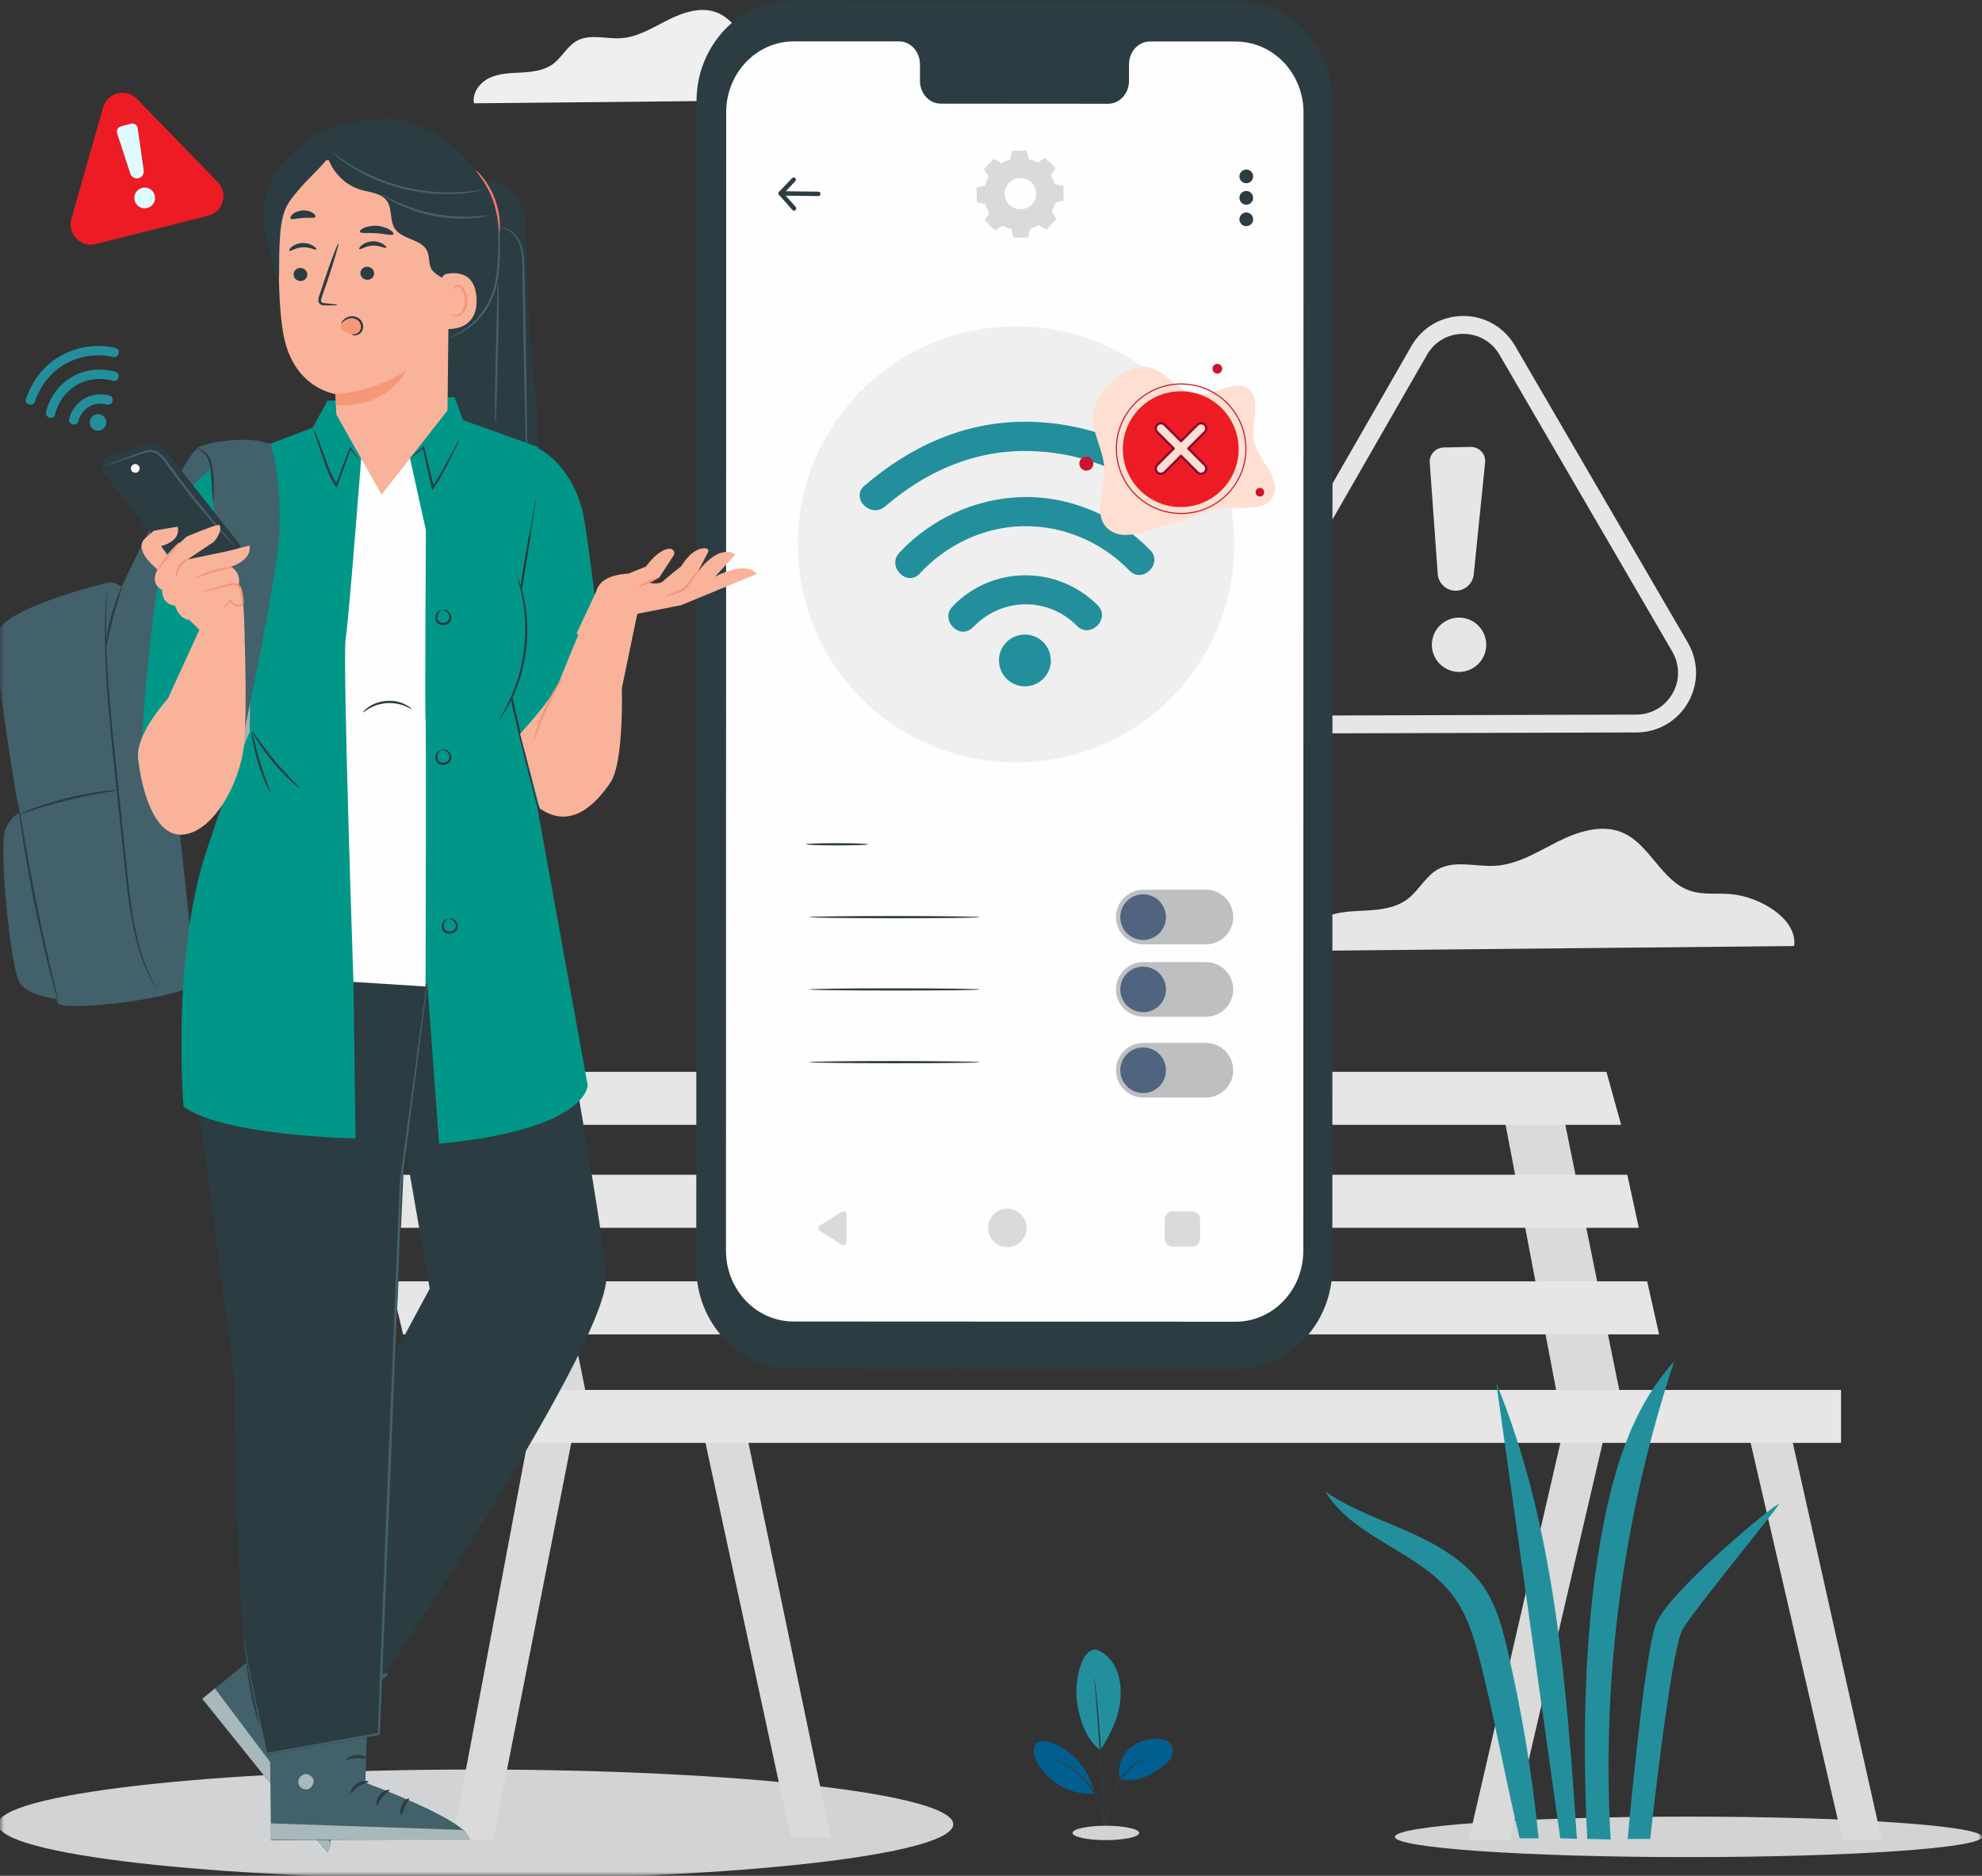 <svg width="242" height="229" viewBox="0 0 242 229" fill="none" xmlns="http://www.w3.org/2000/svg">
<rect x="0" y="0" width="242" height="229" fill="#333333" stroke="none"/>
<g clip-path="url(#clip0_387_64)">
<mask id="mask0_387_64" style="mask-type:luminance" maskUnits="userSpaceOnUse" x="0" y="0" width="242" height="229">
<path d="M242 0H0V229H242V0Z" fill="white"/>
</mask>
<g mask="url(#mask0_387_64)">
<path d="M206.159 226.722C225.954 226.722 242.002 225.616 242.002 224.251C242.002 222.887 225.954 221.781 206.159 221.781C186.364 221.781 170.316 222.887 170.316 224.251C170.316 225.616 186.364 226.722 206.159 226.722Z" fill="#D2D3D5"/>
<path d="M58.076 229.398C90.284 229.398 116.394 226.406 116.394 222.714C116.394 219.023 90.284 216.031 58.076 216.031C25.868 216.031 -0.242 219.023 -0.242 222.714C-0.242 226.406 25.868 229.398 58.076 229.398Z" fill="#D2D3D5"/>
<path d="M219.062 115.495C219.516 112.174 214.817 109.429 211.3 109.155C209.611 109.018 207.866 109.278 206.272 108.716C202.824 107.508 201.437 103.048 198.071 101.635C195.557 100.578 192.644 101.525 190.199 102.746C187.753 103.981 185.336 105.518 182.615 105.697C180.239 105.848 177.656 104.969 175.582 106.122C174.029 106.987 173.219 108.771 171.79 109.814C170.389 110.843 168.575 111.062 166.844 111.158C165.113 111.255 163.313 111.268 161.747 111.996C160.167 112.723 158.862 114.383 159.192 116.085L219.062 115.495Z" fill="#E5E6E5"/>
<path d="M103.687 12.173C104.044 9.634 100.444 7.534 97.738 7.315C96.447 7.205 95.114 7.411 93.891 6.985C91.254 6.066 90.196 2.649 87.613 1.565C85.69 0.755 83.464 1.482 81.596 2.415C79.728 3.349 77.887 4.542 75.785 4.666C73.971 4.776 71.993 4.103 70.413 4.995C69.232 5.654 68.613 7.013 67.514 7.822C66.443 8.605 65.055 8.769 63.723 8.852C62.404 8.92 61.03 8.934 59.821 9.483C58.612 10.032 57.623 11.308 57.87 12.612L103.673 12.159L103.687 12.173Z" fill="#EFEFEF"/>
<path d="M191.264 172.928L179.34 224.623L184.382 224.61L196.32 173.408L191.264 172.928Z" fill="#D9DAD9"/>
<path d="M213 172.928L224.966 224.623H229.76L218.179 172.928H213Z" fill="#D9DAD9"/>
<path d="M183.215 134.09L190.001 169.688H197.708L190.469 134.09H183.215Z" fill="#D9DAD9"/>
<path d="M65 172.928L55.273 224.623H60.219L70.385 172.928H65Z" fill="#D9DAD9"/>
<path d="M85.438 172.928L96.552 224.335H101.442L90.713 172.928H85.438Z" fill="#D9DAD9"/>
<path d="M56.949 134.09L63.736 169.688H71.457L64.203 134.09H56.949Z" fill="#D9DAD9"/>
<path d="M41.672 130.852L43.073 137.329H197.942L196.143 130.852H41.672Z" fill="#E5E6E5"/>
<path d="M44.637 143.422L46.272 149.899H200.097L198.695 143.422H44.637Z" fill="#E5E6E5"/>
<path d="M47.691 156.432L49.216 162.909H202.574L201.118 156.432H47.691Z" fill="#E5E6E5"/>
<path d="M59.422 176.151H224.787V169.688H59.422V176.151Z" fill="#E5E6E5"/>
<path d="M178.654 40.758C176.8 40.758 175.151 41.719 174.23 43.324L153.335 79.719C152.414 81.324 152.414 83.232 153.349 84.824C154.269 86.416 155.931 87.362 157.772 87.362H157.786L199.783 87.239C201.638 87.239 203.286 86.278 204.207 84.673C205.127 83.067 205.114 81.159 204.193 79.568L183.078 43.297C182.157 41.705 180.495 40.758 178.654 40.758ZM157.772 89.544C155.148 89.544 152.799 88.2 151.467 85.921C150.148 83.643 150.134 80.926 151.439 78.634L172.335 42.24C173.64 39.962 176.003 38.59 178.64 38.576H178.668C181.292 38.576 183.641 39.935 184.974 42.199L206.089 78.47C207.408 80.748 207.422 83.465 206.117 85.757C204.811 88.035 202.448 89.407 199.811 89.421L157.814 89.544H157.786H157.772Z" fill="#E5E6E5"/>
<path d="M174.571 56.498L175.546 70.07C175.629 71.182 176.521 72.06 177.634 72.115C178.802 72.17 179.819 71.305 179.942 70.139L181.33 56.47C181.44 55.441 180.615 54.549 179.571 54.563L176.26 54.631C175.271 54.659 174.502 55.496 174.571 56.484V56.498Z" fill="#E5E6E5"/>
<path d="M181.309 79.731C180.745 81.474 178.877 82.435 177.132 81.872C175.388 81.309 174.426 79.443 174.989 77.7C175.552 75.957 177.421 74.997 179.166 75.559C180.91 76.122 181.872 77.988 181.309 79.731Z" fill="#E5E6E5"/>
<path d="M150.89 167.136L96.789 167.108C90.277 167.108 85.016 161.564 85.016 154.73L85.043 12.365C85.043 5.53 90.319 0 96.83 0L150.931 0.027C157.443 0.027 162.704 5.572 162.704 12.406L162.677 154.771C162.677 161.605 157.401 167.136 150.89 167.136Z" fill="#2C3C43"/>
<path d="M150.874 5.064H140.392C138.991 5.064 137.85 6.313 137.85 7.864V9.868C137.85 11.405 136.71 12.667 135.309 12.667L114.867 12.653C113.465 12.653 112.325 11.405 112.325 9.854V7.85C112.325 6.313 111.185 5.051 109.783 5.051H106.102H96.925C92.364 5.051 88.668 8.921 88.668 13.71L88.641 152.672C88.641 157.462 92.336 161.332 96.883 161.332L150.874 161.359C155.435 161.359 159.131 157.489 159.131 152.7L159.158 13.738C159.158 8.948 155.463 5.078 150.915 5.078L150.874 5.064Z" fill="#FEFEFE"/>
<path d="M103.353 148.238V151.641C103.353 151.929 103.023 152.121 102.776 151.957L100.097 150.255C99.864 150.104 99.864 149.775 100.097 149.624L102.776 147.922C103.023 147.757 103.353 147.949 103.353 148.238Z" fill="#D9DAD9"/>
<path d="M125.347 149.911C125.347 151.215 124.289 152.258 122.998 152.258C121.706 152.258 120.648 151.201 120.648 149.911C120.648 148.607 121.706 147.564 122.998 147.564C124.289 147.564 125.347 148.621 125.347 149.911Z" fill="#D9DAD9"/>
<path d="M145.532 152.206H143.21C142.66 152.206 142.207 151.753 142.207 151.204V148.871C142.207 148.322 142.66 147.869 143.21 147.869H145.532C146.081 147.869 146.535 148.322 146.535 148.871V151.204C146.535 151.753 146.081 152.206 145.532 152.206Z" fill="#D9DAD9"/>
<path d="M150.714 66.461C150.714 81.159 138.775 93.084 124.062 93.084C109.335 93.084 97.41 81.159 97.41 66.461C97.41 51.763 109.349 39.838 124.062 39.838C138.775 39.838 150.714 51.763 150.714 66.461Z" fill="#EFEFEF"/>
<path d="M128.316 80.637C128.302 82.38 126.887 83.793 125.128 83.793C123.384 83.78 121.969 82.366 121.969 80.609C121.982 78.867 123.398 77.453 125.156 77.467C126.901 77.481 128.316 78.894 128.302 80.651L128.316 80.637Z" fill="#238F9D"/>
<path d="M118.807 76.576C122.283 72.926 127.943 72.816 131.501 76.412C133.122 78.045 135.65 75.534 134.029 73.9C129.138 68.974 121.101 69.001 116.293 74.052C114.713 75.712 117.213 78.237 118.793 76.576H118.807Z" fill="#238F9D"/>
<path d="M108.053 61.849C112.875 57.691 118.618 55.07 125.061 55.056C131.449 55.043 137.741 57.307 142.412 61.685C144.088 63.249 146.616 60.752 144.94 59.173C139.582 54.151 132.411 51.475 125.075 51.488C117.67 51.502 111.076 54.535 105.539 59.311C103.808 60.806 106.322 63.331 108.053 61.836V61.849Z" fill="#238F9D"/>
<path d="M112.298 70.017C115.527 66.531 120.046 64.349 124.841 64.24C129.759 64.13 134.499 66.147 137.906 69.66C139.513 71.307 142.041 68.796 140.434 67.149C136.395 63.004 130.666 60.548 124.855 60.685C119.167 60.809 113.658 63.334 109.798 67.492C108.245 69.166 110.746 71.705 112.312 70.017H112.298Z" fill="#238F9D"/>
<path d="M143.569 57.979L142.195 56.607L148.364 50.445L149.738 51.818L143.569 57.979Z" fill="#FEFEFE"/>
<path d="M149.738 56.607L148.364 57.979L142.195 51.818L143.569 50.445L149.738 56.607Z" fill="#FEFEFE"/>
<path d="M123.222 22.314C122.48 23.068 122.508 24.29 123.264 25.017C124.019 25.758 125.242 25.731 125.97 24.976C126.712 24.221 126.684 23 125.929 22.272C125.173 21.545 123.95 21.559 123.222 22.314ZM122.274 19.939C122.618 19.734 122.975 19.583 123.346 19.473L123.566 18.416L125.352 18.389L125.613 19.432C125.984 19.528 126.355 19.665 126.698 19.857L127.605 19.267L128.882 20.502L128.319 21.422C128.525 21.765 128.676 22.121 128.786 22.492L129.844 22.712L129.872 24.495L128.827 24.756C128.731 25.127 128.594 25.497 128.402 25.84L128.992 26.746L127.756 28.036L126.835 27.474C126.492 27.679 126.135 27.83 125.764 27.94L125.544 28.997L123.758 29.024L123.497 27.981C123.126 27.885 122.755 27.748 122.412 27.556L121.505 28.146L120.227 26.911L120.791 25.991C120.585 25.648 120.433 25.291 120.324 24.921L119.266 24.701L119.238 22.917L120.282 22.657C120.379 22.286 120.516 21.916 120.708 21.573L120.118 20.667L121.354 19.377L122.274 19.939Z" fill="#D9DAD9"/>
<path d="M99.606 23.934C99.043 23.934 98.328 23.92 97.614 23.906C96.762 23.893 95.91 23.879 95.32 23.879C95.168 23.879 95.059 23.755 95.059 23.618C95.059 23.467 95.182 23.344 95.32 23.344C95.91 23.344 96.776 23.358 97.628 23.371C98.479 23.385 99.331 23.399 99.922 23.399C100.073 23.399 100.183 23.522 100.183 23.659C100.183 23.81 100.073 23.934 99.922 23.934C99.826 23.934 99.716 23.934 99.606 23.934Z" fill="#2C3C43"/>
<path d="M96.952 25.718C96.883 25.718 96.801 25.691 96.746 25.622L95.111 23.783C95.015 23.673 95.015 23.522 95.111 23.426L96.705 21.752C96.815 21.642 96.98 21.642 97.09 21.738C97.199 21.834 97.199 22.013 97.103 22.123L95.688 23.619L97.158 25.265C97.254 25.375 97.241 25.54 97.131 25.649C97.076 25.691 97.021 25.718 96.952 25.718Z" fill="#2C3C43"/>
<path d="M153.008 21.532C153.008 21.985 152.637 22.37 152.17 22.37C151.717 22.37 151.332 21.999 151.332 21.532C151.332 21.08 151.703 20.695 152.17 20.695C152.623 20.695 153.008 21.066 153.008 21.532Z" fill="#2C3C43"/>
<path d="M153.008 24.154C153.008 24.606 152.637 24.991 152.17 24.991C151.717 24.991 151.332 24.62 151.332 24.154C151.332 23.701 151.703 23.316 152.17 23.316C152.623 23.316 153.008 23.687 153.008 24.154Z" fill="#2C3C43"/>
<path d="M153.008 26.775C153.008 27.227 152.637 27.612 152.17 27.612C151.717 27.612 151.332 27.241 151.332 26.775C151.332 26.322 151.703 25.938 152.17 25.938C152.623 25.938 153.008 26.308 153.008 26.775Z" fill="#2C3C43"/>
<path d="M106.005 103.075C106.005 103.157 104.302 103.212 102.2 103.212C100.098 103.212 98.394 103.143 98.394 103.075C98.394 102.992 100.098 102.938 102.2 102.938C104.302 102.938 106.005 103.006 106.005 103.075Z" fill="#2C3C43"/>
<path d="M119.647 111.967C119.647 112.05 114.976 112.105 109.22 112.105C103.45 112.105 98.793 112.036 98.793 111.967C98.793 111.885 103.464 111.83 109.22 111.83C114.976 111.83 119.647 111.899 119.647 111.967Z" fill="#2C3C43"/>
<path d="M119.647 120.793C119.647 120.876 114.976 120.931 109.22 120.931C103.45 120.931 98.793 120.862 98.793 120.793C98.793 120.711 103.464 120.656 109.22 120.656C114.976 120.656 119.647 120.725 119.647 120.793Z" fill="#2C3C43"/>
<path d="M147.235 115.291H139.596C137.755 115.291 136.258 113.795 136.258 111.956C136.258 110.117 137.755 108.621 139.596 108.621H147.235C149.075 108.621 150.573 110.117 150.573 111.956C150.573 113.795 149.075 115.291 147.235 115.291Z" fill="#BDBFC1"/>
<path d="M142.363 111.967C142.363 113.504 141.113 114.753 139.574 114.753C138.035 114.753 136.785 113.504 136.785 111.967C136.785 110.43 138.035 109.182 139.574 109.182C141.113 109.182 142.363 110.43 142.363 111.967Z" fill="#50647F"/>
<path d="M147.235 124.129H139.596C137.755 124.129 136.258 122.633 136.258 120.794C136.258 118.955 137.755 117.459 139.596 117.459H147.235C149.075 117.459 150.573 118.955 150.573 120.794C150.573 122.633 149.075 124.129 147.235 124.129Z" fill="#BDBFC1"/>
<path d="M142.363 120.794C142.363 122.331 141.113 123.579 139.574 123.579C138.035 123.579 136.785 122.331 136.785 120.794C136.785 119.257 138.035 118.008 139.574 118.008C141.113 118.008 142.363 119.257 142.363 120.794Z" fill="#50647F"/>
<path d="M119.647 129.67C119.647 129.753 114.976 129.808 109.22 129.808C103.45 129.808 98.793 129.739 98.793 129.67C98.793 129.588 103.464 129.533 109.22 129.533C114.976 129.533 119.647 129.602 119.647 129.67Z" fill="#2C3C43"/>
<path d="M147.235 133.996H139.596C137.755 133.996 136.258 132.5 136.258 130.661C136.258 128.822 137.755 127.326 139.596 127.326H147.235C149.075 127.326 150.573 128.822 150.573 130.661C150.573 132.5 149.075 133.996 147.235 133.996Z" fill="#BDBFC1"/>
<path d="M142.363 130.659C142.363 132.196 141.113 133.445 139.574 133.445C138.035 133.445 136.785 132.196 136.785 130.659C136.785 129.122 138.035 127.873 139.574 127.873C141.113 127.873 142.363 129.122 142.363 130.659Z" fill="#50647F"/>
<path d="M182.691 168.826C185.302 187.353 187.898 205.893 190.508 224.419L192.542 224.488C191.25 205.605 189.863 186.351 182.691 168.826Z" fill="#238F9D"/>
<path d="M204.397 166.232C198.943 172.202 196.745 180.422 195.358 188.396C193.393 199.704 193.215 213.043 193.805 224.502L196.663 224.57C195.509 204.781 198.188 185.061 204.397 166.246V166.232Z" fill="#238F9D"/>
<path d="M184.125 201.718C183.493 198.96 182.779 196.16 181.213 193.813C179.083 190.643 175.621 188.64 172.132 187.075C168.642 185.511 164.974 184.262 161.828 182.107C165.345 187.857 173.313 189.394 177.38 194.774C179.399 197.45 180.237 200.812 181.034 204.065C182.765 211.173 183.823 217.321 185.554 224.43H187.862C187.106 216.704 185.856 209.266 184.125 201.704V201.718Z" fill="#238F9D"/>
<path d="M198.742 224.488C198.742 224.488 200.707 202.407 202.149 198.359C203.605 194.31 217.316 183.099 217.192 183.634C217.055 184.155 206.903 196.41 205.446 198.921C203.99 201.419 201.49 224.502 201.49 224.502H198.742V224.488Z" fill="#238F9D"/>
<path d="M133.897 201.402C134.996 201.8 135.848 202.734 136.301 203.79C136.768 204.861 136.878 206.055 136.823 207.207C136.713 209.458 135.587 211.791 134.337 213.671C132.345 212.148 131.726 209.321 131.507 207.866C131.149 205.561 131.919 201.183 133.883 201.402H133.897Z" fill="#238F9D"/>
<path d="M136.78 217.212C136.396 215.977 136.835 214.55 137.742 213.63C138.662 212.711 139.981 212.258 141.286 212.272C141.891 212.272 142.55 212.409 142.921 212.876C143.265 213.315 143.278 213.96 143.045 214.468C142.811 214.975 142.385 215.387 141.932 215.716C140.366 216.842 138.649 217.651 136.766 217.212H136.78Z" fill="#005F90"/>
<path d="M134.802 224.21C134.788 224.21 134.802 224.045 134.843 223.744C134.884 223.414 134.926 222.989 134.994 222.495C135.132 221.452 135.31 219.942 136.025 218.446C136.725 216.964 137.769 215.825 138.676 215.249C139.13 214.947 139.514 214.768 139.803 214.659C139.94 214.604 140.05 214.576 140.132 214.549C140.215 214.521 140.242 214.521 140.256 214.521C140.27 214.563 139.61 214.714 138.745 215.331C137.879 215.935 136.863 217.047 136.176 218.515C135.475 219.983 135.297 221.452 135.118 222.508C135.036 223.03 134.967 223.469 134.926 223.757C134.871 224.045 134.83 224.21 134.83 224.21H134.802Z" fill="#2C3C43"/>
<path d="M133.624 204.781C133.624 204.781 133.637 204.85 133.665 204.973C133.679 205.124 133.706 205.316 133.733 205.55C133.788 206.044 133.871 206.771 133.953 207.663C134.132 209.447 134.338 211.917 134.503 214.648C134.668 217.379 134.764 219.863 134.805 221.647C134.833 222.539 134.833 223.267 134.833 223.774C134.833 224.008 134.833 224.2 134.833 224.351C134.833 224.488 134.833 224.557 134.819 224.557C134.819 224.557 134.805 224.488 134.791 224.351C134.778 224.2 134.778 224.008 134.764 223.774C134.736 223.253 134.709 222.539 134.681 221.647C134.613 219.863 134.503 217.379 134.324 214.648C134.159 211.917 133.967 209.447 133.83 207.663C133.761 206.785 133.706 206.071 133.665 205.55C133.651 205.316 133.637 205.124 133.624 204.973C133.61 204.836 133.61 204.768 133.624 204.768V204.781Z" fill="#2C3C43"/>
<path d="M133.608 218.791C133.004 216.115 131.025 213.796 128.484 212.78C127.838 212.519 127 212.382 126.519 212.876C126.039 213.384 126.203 214.207 126.492 214.839C127.728 217.474 130.682 219.203 133.581 218.983L133.608 218.791Z" fill="#005F90"/>
<path d="M128.922 214.865C128.922 214.852 129.073 214.907 129.334 215.016C129.471 215.071 129.623 215.126 129.801 215.222C129.98 215.318 130.186 215.401 130.406 215.552C130.625 215.689 130.859 215.826 131.092 216.004C131.34 216.169 131.573 216.375 131.834 216.594C132.329 217.047 132.837 217.583 133.277 218.214C133.716 218.845 134.046 219.518 134.28 220.135C134.39 220.451 134.5 220.753 134.554 221.041C134.637 221.329 134.678 221.603 134.719 221.851C134.774 222.098 134.774 222.331 134.802 222.523C134.829 222.715 134.829 222.893 134.816 223.031C134.816 223.305 134.802 223.47 134.802 223.47C134.761 223.47 134.788 222.852 134.609 221.864C134.554 221.617 134.513 221.356 134.431 221.068C134.362 220.78 134.252 220.492 134.142 220.19C133.895 219.586 133.579 218.927 133.139 218.31C132.7 217.692 132.219 217.157 131.738 216.704C131.491 216.485 131.257 216.279 131.024 216.114C130.79 215.936 130.557 215.785 130.351 215.648C129.499 215.126 128.922 214.907 128.936 214.865H128.922Z" fill="#2C3C43"/>
<path d="M39.735 195.09L24.664 207.441L39.941 226.255C41.644 224.691 37.358 212.024 37.358 212.024L47.346 204.504L39.735 195.09Z" fill="#42616A"/>
<path d="M32.892 207.194C32.672 207.194 32.466 207.139 32.301 207.016C31.917 206.728 31.834 206.096 32.137 205.712C32.315 205.479 32.604 205.369 32.892 205.369C32.892 205.369 32.892 205.369 32.906 205.369L32.92 207.194C32.906 207.194 32.906 207.194 32.892 207.194Z" fill="#A8B8BB"/>
<path d="M39.883 226.297L38.578 224.664C38.606 224.664 38.633 224.664 38.661 224.664L39.952 226.242C40.144 226.064 40.268 225.734 40.323 225.295C40.337 225.652 40.254 226.078 39.897 226.297H39.883Z" fill="#FEFEFE"/>
<path d="M38.665 224.664C38.637 224.664 38.61 224.664 38.582 224.664L38.555 224.623H38.637L38.665 224.664Z" fill="#9FAAAC"/>
<path d="M39.94 226.242L38.649 224.664L38.621 224.623H40.118L40.242 224.788C40.242 224.788 40.311 225.021 40.311 225.309C40.256 225.748 40.146 226.078 39.94 226.256V226.242Z" fill="#A8B8BB"/>
<path d="M33.019 217.733L32.194 216.704L33.019 217.719V217.733ZM24.721 207.386L26.232 206.137V206.15L24.707 207.399L24.721 207.386Z" fill="#FEFEFE"/>
<path d="M33.017 217.719L32.192 216.704L24.719 207.386L26.244 206.137L33.003 215.139L33.017 217.719Z" fill="#A8B8BB"/>
<path d="M37.703 212.244C37.606 212.313 37.194 211.887 36.535 211.681C35.875 211.448 35.285 211.544 35.257 211.434C35.202 211.338 35.862 211.023 36.658 211.297C37.455 211.558 37.799 212.203 37.703 212.258V212.244Z" fill="#2C3C43"/>
<path d="M38.482 214.877C38.413 214.974 37.932 214.699 37.286 214.699C36.641 214.685 36.16 214.946 36.091 214.85C36.009 214.781 36.49 214.274 37.286 214.287C38.083 214.287 38.564 214.795 38.482 214.877Z" fill="#2C3C43"/>
<path d="M37.039 217.925C36.957 217.856 37.3 217.362 38.001 217.184C38.688 217.006 39.251 217.28 39.196 217.376C39.169 217.486 38.66 217.431 38.097 217.582C37.52 217.719 37.122 218.007 37.039 217.925Z" fill="#2C3C43"/>
<path d="M39.786 210.282C39.676 210.309 39.456 209.788 39.003 209.293C38.55 208.799 38.055 208.525 38.096 208.415C38.124 208.305 38.783 208.429 39.305 209.005C39.841 209.582 39.896 210.254 39.786 210.268V210.282Z" fill="#2C3C43"/>
<path d="M41.657 208.018C41.616 208.046 41.273 207.73 40.902 207.071C40.723 206.742 40.531 206.33 40.407 205.836C40.338 205.589 40.283 205.329 40.256 205.068C40.242 204.931 40.215 204.793 40.242 204.601C40.256 204.423 40.448 204.162 40.696 204.162C40.915 204.135 41.121 204.258 41.231 204.395C41.355 204.533 41.41 204.67 41.465 204.793C41.589 205.04 41.671 205.301 41.74 205.548C41.863 206.042 41.904 206.495 41.877 206.879C41.822 207.648 41.602 208.073 41.561 208.059C41.492 208.046 41.616 207.593 41.589 206.879C41.575 206.522 41.52 206.097 41.383 205.658C41.314 205.438 41.218 205.205 41.108 204.985C40.998 204.738 40.86 204.574 40.737 204.601C40.682 204.615 40.668 204.615 40.654 204.711C40.641 204.793 40.654 204.917 40.668 205.054C40.696 205.315 40.737 205.548 40.792 205.781C40.902 206.248 41.039 206.646 41.176 206.975C41.465 207.634 41.726 208.005 41.671 208.046L41.657 208.018Z" fill="#2C3C43"/>
<path d="M41.424 208.004C41.382 207.976 41.561 207.537 42.138 207.016C42.426 206.755 42.797 206.494 43.278 206.302C43.512 206.206 43.773 206.124 44.048 206.082C44.322 206.041 44.679 205.973 45.009 206.302C45.174 206.48 45.147 206.755 45.064 206.906C44.982 207.07 44.886 207.166 44.803 207.276C44.611 207.496 44.391 207.661 44.171 207.798C43.718 208.059 43.251 208.168 42.866 208.182C42.083 208.209 41.657 207.921 41.685 207.88C41.712 207.811 42.138 207.99 42.839 207.894C43.182 207.839 43.581 207.715 43.965 207.468C44.157 207.345 44.336 207.194 44.501 207.016C44.679 206.823 44.776 206.618 44.693 206.563C44.625 206.467 44.336 206.425 44.116 206.48C43.869 206.522 43.636 206.59 43.416 206.659C42.976 206.823 42.619 207.029 42.33 207.235C41.753 207.661 41.492 208.031 41.437 207.99L41.424 208.004Z" fill="#2C3C43"/>
<path d="M32.904 205.178L33.083 224.651L57.331 224.541C57.179 222.222 44.609 217.639 44.609 217.639L45.008 205.164L32.891 205.178H32.904Z" fill="#42616A"/>
<path d="M37.358 218.46C36.946 218.46 36.534 218.158 36.438 217.747C36.328 217.307 36.616 216.813 37.028 216.649C37.124 216.594 37.221 216.58 37.331 216.58C37.715 216.58 38.141 216.882 38.265 217.239C38.43 217.692 38.017 218.323 37.55 218.446C37.482 218.46 37.413 218.474 37.344 218.474L37.358 218.46Z" fill="#A8B8BB"/>
<path d="M33.082 224.458L33.055 222.605H33.068L33.082 224.458Z" fill="#FEFEFE"/>
<path d="M57.319 224.433C57.264 224.199 57.099 223.939 56.824 223.664C57.058 223.842 57.305 224.103 57.333 224.433H57.319Z" fill="#EDEDEB"/>
<path d="M57.334 224.624L45.052 224.596L57.334 224.541C57.334 224.5 57.334 224.473 57.32 224.432H57.334C57.334 224.487 57.334 224.555 57.334 224.624Z" fill="#9FAAAC"/>
<path d="M45.05 224.595L33.084 224.568V224.458L33.07 222.605L56.384 223.401C56.384 223.401 56.604 223.497 56.837 223.676C57.098 223.95 57.277 224.211 57.332 224.444C57.346 224.486 57.346 224.513 57.346 224.554L45.064 224.609L45.05 224.595Z" fill="#A8B8BB"/>
<path d="M45.011 217.513C45.011 217.637 44.42 217.692 43.83 218.076C43.239 218.446 42.937 218.954 42.827 218.913C42.717 218.885 42.895 218.186 43.596 217.733C44.31 217.28 45.025 217.417 44.997 217.527L45.011 217.513Z" fill="#2C3C43"/>
<path d="M47.566 218.555C47.594 218.665 47.086 218.871 46.687 219.378C46.275 219.872 46.179 220.408 46.055 220.408C45.945 220.421 45.863 219.735 46.371 219.118C46.88 218.5 47.566 218.445 47.58 218.555H47.566Z" fill="#2C3C43"/>
<path d="M49.02 221.589C48.91 221.617 48.745 221.027 49.047 220.382C49.35 219.737 49.899 219.476 49.954 219.572C50.023 219.668 49.666 220.025 49.418 220.56C49.171 221.095 49.13 221.589 49.02 221.603V221.589Z" fill="#2C3C43"/>
<path d="M44.79 214.661C44.735 214.771 44.199 214.606 43.526 214.661C42.853 214.689 42.331 214.922 42.276 214.826C42.207 214.744 42.715 214.305 43.498 214.25C44.282 214.195 44.845 214.565 44.79 214.661Z" fill="#2C3C43"/>
<path d="M44.199 211.791C44.199 211.845 43.731 211.914 42.99 211.791C42.619 211.722 42.179 211.612 41.712 211.406C41.478 211.31 41.245 211.187 41.011 211.036C40.901 210.967 40.764 210.898 40.641 210.748C40.503 210.624 40.434 210.308 40.586 210.116C40.709 209.924 40.929 209.842 41.108 209.842C41.286 209.842 41.437 209.869 41.561 209.897C41.836 209.965 42.083 210.048 42.316 210.157C42.784 210.363 43.154 210.638 43.443 210.885C44.006 211.406 44.199 211.845 44.157 211.873C44.102 211.914 43.828 211.543 43.251 211.118C42.962 210.912 42.605 210.693 42.165 210.514C41.946 210.432 41.712 210.35 41.465 210.308C41.204 210.24 40.984 210.24 40.929 210.35C40.901 210.391 40.901 210.404 40.956 210.487C41.011 210.555 41.121 210.624 41.231 210.693C41.451 210.83 41.657 210.953 41.877 211.049C42.303 211.255 42.701 211.393 43.058 211.489C43.759 211.681 44.212 211.708 44.212 211.777L44.199 211.791Z" fill="#2C3C43"/>
<path d="M44.049 211.957C44.007 211.97 43.774 211.559 43.719 210.79C43.691 210.406 43.733 209.953 43.884 209.459C43.952 209.212 44.062 208.965 44.186 208.718C44.323 208.485 44.502 208.155 44.955 208.1C45.189 208.087 45.395 208.279 45.464 208.43C45.546 208.594 45.56 208.732 45.587 208.869C45.629 209.157 45.629 209.431 45.587 209.692C45.519 210.214 45.299 210.639 45.079 210.955C44.612 211.586 44.117 211.723 44.103 211.682C44.062 211.627 44.474 211.394 44.832 210.79C45.01 210.488 45.161 210.104 45.216 209.651C45.244 209.431 45.23 209.184 45.189 208.951C45.148 208.69 45.051 208.485 44.955 208.512C44.832 208.512 44.626 208.704 44.529 208.91C44.406 209.13 44.31 209.349 44.227 209.569C44.076 210.008 44.007 210.42 43.994 210.776C43.966 211.49 44.09 211.929 44.021 211.943L44.049 211.957Z" fill="#2C3C43"/>
<path d="M34.982 92.385C34.982 92.385 31.589 96.021 29.913 99.507C28.237 102.993 27.179 111.309 27.179 111.309C27.179 111.309 22.481 121.753 23.195 127.091C23.909 132.429 28.69 168.974 28.69 168.974C28.69 168.974 28.457 204.49 31.836 210.83L32.592 214.248L46.261 211.819L46.179 209.774L49.407 140.128L57.636 92.714L34.982 92.398V92.385Z" fill="#2C3C43"/>
<path d="M65.149 102.746C65.149 102.746 73.323 147.703 74.038 155.512C74.752 163.32 46.932 204.463 46.932 204.463L34.211 191.233L52.469 157.323L46.534 123.152L54.791 92.961L63.459 93.263L65.135 102.759L65.149 102.746Z" fill="#2C3C43"/>
<path d="M29.723 199.757C29.723 199.757 29.723 200.1 29.819 200.745C29.901 201.39 30.066 202.35 30.286 203.585C30.739 206.056 31.481 209.651 32.47 214.125L32.498 214.221L32.594 214.207C36.454 213.535 41.098 212.725 46.277 211.819L46.387 211.806V211.696C46.772 202.323 47.225 191.125 47.706 179.103C48.214 166.176 48.681 154.182 49.066 144.356V144.369C50.096 136.465 50.934 129.933 51.525 125.363C51.813 123.085 52.033 121.314 52.184 120.079C52.253 119.475 52.308 119.023 52.349 118.693C52.391 118.378 52.39 118.213 52.39 118.213C52.39 118.213 52.349 118.378 52.308 118.679C52.267 119.009 52.198 119.462 52.102 120.066C51.937 121.287 51.69 123.071 51.374 125.335C50.756 129.905 49.876 136.437 48.805 144.328C48.406 154.168 47.912 166.148 47.39 179.076C46.923 191.097 46.483 202.295 46.112 211.668L46.222 211.545C41.057 212.478 36.413 213.302 32.553 214.001L32.663 214.084C31.646 209.61 30.877 206.028 30.396 203.558C30.148 202.323 29.97 201.376 29.874 200.717C29.819 200.388 29.791 200.141 29.764 199.976C29.736 199.812 29.723 199.729 29.723 199.729V199.757Z" fill="#42616A"/>
<path d="M13.836 73.775C13.836 73.775 22.299 55.551 24.304 54.577C26.31 53.602 32.039 53.286 32.822 54.371L17.641 76.204L13.836 73.775Z" fill="#42616A"/>
<path d="M14.278 71.32C13.907 71.114 13.467 71.059 13.055 71.155H13.042C10.418 71.814 0.801 74.394 -0.271 77.111C-1.507 80.267 6.09 121.382 7.066 122.494C8.041 123.606 23.166 121.739 23.634 119.983C24.101 118.226 18.715 73.927 18.715 73.927L14.278 71.306V71.32Z" fill="#42616A"/>
<path d="M2.353 99.314C2.353 99.314 1.501 99.369 0.649 101.249C-0.202 103.143 1.295 118.472 2.435 120.05C3.562 121.615 6.859 121.944 6.859 121.944L2.367 99.301L2.353 99.314Z" fill="#42616A"/>
<path d="M19.195 120.819C19.195 120.819 19.167 120.791 19.112 120.722C19.057 120.64 18.989 120.53 18.906 120.407C18.728 120.132 18.494 119.707 18.219 119.144C17.656 118.033 16.997 116.331 16.488 114.149C15.98 111.967 15.595 109.332 15.293 106.409C14.977 103.472 14.634 100.261 14.277 96.871C13.548 90.106 12.944 83.972 12.834 79.498C12.779 77.261 12.82 75.463 12.889 74.214C12.916 73.597 12.958 73.103 12.985 72.787C12.999 72.636 13.013 72.513 13.026 72.416C13.04 72.334 13.04 72.293 13.054 72.293C13.054 72.293 13.068 72.334 13.054 72.416C13.054 72.513 13.054 72.636 13.04 72.787C13.026 73.144 13.013 73.61 12.985 74.214C12.944 75.463 12.93 77.261 13.013 79.484C13.164 83.93 13.796 90.065 14.538 96.83C14.895 100.206 15.225 103.431 15.527 106.368C15.815 109.305 16.172 111.926 16.667 114.094C17.148 116.262 17.78 117.964 18.302 119.089C18.563 119.652 18.783 120.077 18.948 120.366C19.016 120.503 19.071 120.599 19.126 120.695C19.167 120.777 19.181 120.805 19.181 120.819H19.195Z" fill="#2C3C43"/>
<path d="M14.377 96.446C14.377 96.487 13.69 96.597 12.591 96.789C11.479 96.981 9.954 97.27 8.291 97.681C6.629 98.093 5.145 98.546 4.074 98.889C3.002 99.232 2.343 99.465 2.329 99.424C2.315 99.41 2.48 99.328 2.769 99.205C3.057 99.081 3.483 98.903 4.005 98.711C5.063 98.313 6.546 97.832 8.223 97.421C9.899 97.009 11.437 96.748 12.55 96.597C13.113 96.529 13.567 96.474 13.883 96.46C14.199 96.433 14.377 96.433 14.377 96.46V96.446Z" fill="#2C3C43"/>
<path d="M2.148 97.613C2.162 97.613 2.176 97.696 2.217 97.86C2.258 98.052 2.3 98.299 2.355 98.588C2.464 99.26 2.616 100.166 2.808 101.278C3.193 103.542 3.742 106.671 4.429 110.102C5.116 113.546 5.816 116.634 6.352 118.871C6.613 119.955 6.819 120.847 6.97 121.519C7.039 121.808 7.094 122.041 7.135 122.247C7.163 122.411 7.177 122.507 7.177 122.507C7.163 122.507 7.135 122.425 7.08 122.26C7.025 122.068 6.957 121.835 6.874 121.547C6.696 120.929 6.448 120.037 6.16 118.912C5.583 116.689 4.855 113.587 4.154 110.143C3.467 106.698 2.945 103.569 2.616 101.291C2.451 100.152 2.327 99.233 2.258 98.588C2.231 98.299 2.203 98.052 2.176 97.847C2.162 97.682 2.162 97.586 2.162 97.586L2.148 97.613Z" fill="#2C3C43"/>
<path d="M12.917 79.114C12.876 79.114 12.903 78.675 12.999 77.975C13.096 77.275 13.274 76.315 13.549 75.285C13.824 74.243 14.14 73.323 14.401 72.664C14.662 72.006 14.854 71.621 14.895 71.635C14.978 71.663 14.36 73.296 13.824 75.354C13.274 77.413 12.999 79.128 12.917 79.114Z" fill="#2C3C43"/>
<path d="M64.529 37.518C64.447 35.967 64.254 28.447 64.158 27.294C64.034 25.744 63.403 24.206 62.262 23.15C61.122 22.093 59.364 21.64 57.962 22.326C57.042 22.56 56.314 23.273 56.066 24.193C52.893 35.46 53.401 47.454 52 59.105C56.135 59.777 61.713 59.503 65.903 59.283C65.903 49.979 65.12 47.564 64.543 37.518H64.529Z" fill="#2C3C43"/>
<path d="M64.286 55.961C64.272 55.961 64.258 55.852 64.258 55.66C64.245 55.426 64.231 55.152 64.217 54.795C64.19 54.013 64.162 52.928 64.121 51.611C64.066 48.894 63.984 45.202 63.901 41.127C63.874 39.082 63.846 37.133 63.819 35.349C63.805 34.457 63.791 33.62 63.791 32.824C63.791 32.042 63.764 31.301 63.64 30.656C63.42 29.338 62.665 28.46 62.019 28.103C61.373 27.733 60.92 27.801 60.934 27.774C60.934 27.774 60.961 27.76 61.016 27.76C61.071 27.76 61.14 27.746 61.25 27.76C61.456 27.774 61.744 27.829 62.088 28.007C62.431 28.185 62.802 28.474 63.132 28.927C63.462 29.366 63.709 29.956 63.846 30.614C63.984 31.287 64.011 32.028 64.039 32.81C64.052 33.606 64.08 34.443 64.094 35.335C64.121 37.119 64.162 39.068 64.204 41.113C64.258 45.189 64.314 48.88 64.341 51.597C64.341 52.915 64.355 53.985 64.355 54.781C64.355 55.138 64.341 55.412 64.341 55.646C64.341 55.838 64.327 55.948 64.314 55.948L64.286 55.961Z" fill="#42616A"/>
<path d="M60.52 51.696C60.506 51.696 60.479 51.449 60.465 51.023C60.451 50.584 60.438 49.953 60.438 49.17C60.438 47.606 60.465 45.451 60.534 43.064C60.602 40.703 60.657 38.576 60.699 36.957C60.726 36.216 60.74 35.598 60.754 35.104C60.767 34.665 60.795 34.432 60.808 34.432C60.822 34.432 60.85 34.679 60.863 35.104C60.877 35.543 60.891 36.175 60.891 36.957C60.891 38.521 60.863 40.676 60.795 43.064C60.726 45.424 60.671 47.551 60.63 49.17C60.602 49.911 60.589 50.529 60.575 51.023C60.561 51.462 60.534 51.696 60.52 51.696Z" fill="#42616A"/>
<path d="M33.239 54.578C32.703 54.578 22.592 55.292 20.257 66.106C17.907 76.92 17.234 92.07 17.234 92.07L28.197 90.972L33.253 54.578H33.239Z" fill="#019788"/>
<path d="M38.197 52.19L39.983 48.91L55.493 48.484L56.537 51.284L65.687 54.578L64.972 95.116L71.759 132.526C71.759 132.526 71.69 137.905 53.611 139.634L52.182 120.079L43.157 119.873L43.404 138.976C43.404 138.976 27.468 138.715 22.412 135.119C22.412 135.119 20.887 116.922 25.228 103.817C29.034 92.344 30.517 89.38 30.517 89.38L30.847 54.989L38.197 52.203V52.19Z" fill="#019788"/>
<path d="M27.083 98.341L24.02 95.089C24.322 93.826 24.61 92.55 24.913 91.287L28.182 90.958L30.683 72.981L30.531 89.352C30.531 89.352 29.542 91.342 27.097 98.341H27.083Z" fill="#ABAEAF"/>
<path d="M24.91 91.302C26.847 83 28.798 74.697 30.749 66.394L30.68 72.995L28.18 90.973L24.91 91.302Z" fill="#CC5F52"/>
<path d="M27.192 98.466L27.082 98.342C29.527 91.343 30.517 89.353 30.517 89.353L30.668 72.981L30.736 66.38C31.616 62.593 32.509 58.819 33.388 55.031C35.613 60.507 36.699 66.655 35.201 72.378C34.143 76.426 31.835 80.241 32 84.427C32.083 86.279 32.646 88.077 32.66 89.93C32.687 93.498 30.448 96.997 27.178 98.452L27.192 98.466Z" fill="#019788"/>
<path d="M63.764 54.055C67.487 54.741 70.413 58.707 71.251 62.961C71.745 65.445 73.202 77.453 73.202 77.453L73.998 81.844C73.998 81.844 74.672 96.967 71.457 98.655C67.706 100.632 65.549 98.463 64.327 96.885C63.09 95.293 61.758 84.987 61.758 84.987L63.173 60.326L63.764 54.055Z" fill="#019788"/>
<path d="M65.534 60.123C65.547 60.123 65.534 60.274 65.493 60.562C65.451 60.864 65.383 61.276 65.314 61.797C65.149 62.895 64.902 64.446 64.613 66.34C64.311 68.261 63.94 70.539 63.542 73.064C63.336 74.327 63.116 75.658 62.896 77.03C62.663 78.403 62.388 79.83 62.278 81.284C62.209 82.149 62.195 83 62.264 83.809V83.796C63.432 88.983 64.517 93.58 65.328 96.86C65.74 98.48 66.083 99.797 66.317 100.73C66.427 101.169 66.523 101.512 66.592 101.773C66.647 102.007 66.674 102.144 66.674 102.144C66.66 102.144 66.619 102.02 66.55 101.787C66.468 101.526 66.358 101.183 66.234 100.758C65.973 99.852 65.589 98.548 65.163 96.915C64.297 93.635 63.171 89.052 62.003 83.864V83.851V83.837C61.934 83.013 61.934 82.135 62.017 81.271C62.14 79.788 62.415 78.361 62.649 76.989C62.882 75.617 63.102 74.285 63.308 73.023C63.734 70.498 64.119 68.234 64.448 66.312C64.778 64.418 65.053 62.881 65.245 61.784C65.341 61.276 65.424 60.864 65.479 60.562C65.534 60.288 65.575 60.137 65.575 60.137L65.534 60.123Z" fill="#2C3C43"/>
<path d="M25.746 57.13L28.59 95.089C28.59 95.089 33.907 70.881 34.126 64.692C34.346 58.503 33.055 54.139 33.055 54.139C33.055 54.139 27.903 53.329 25.746 57.13Z" fill="#42616A"/>
<path d="M24.129 54.7C24.143 54.687 24.527 54.81 25.077 55.222C25.352 55.428 25.599 55.798 25.736 56.224C25.887 56.649 25.97 57.129 26.025 57.637C26.121 58.639 26.107 59.558 26.107 60.217C26.107 60.876 26.107 61.274 26.066 61.287C26.025 61.287 25.956 60.889 25.915 60.231C25.86 59.572 25.832 58.666 25.75 57.678C25.668 56.704 25.434 55.798 24.953 55.386C24.472 54.961 24.101 54.755 24.143 54.714L24.129 54.7Z" fill="#2C3C43"/>
<path d="M43.828 56.073C43.814 56.087 43.704 55.963 43.512 55.744C43.32 55.524 43.031 55.181 42.688 54.756L42.852 54.728C42.468 55.84 41.877 57.473 41.204 59.285L41.108 59.545L40.957 59.326C40.874 59.202 40.778 59.079 40.709 58.955C40.201 58.104 39.885 57.226 39.597 56.43C39.308 55.634 39.088 54.92 38.882 54.317C38.676 53.713 38.511 53.233 38.401 52.889C38.278 52.56 38.209 52.368 38.236 52.368C38.25 52.354 38.36 52.533 38.511 52.848C38.662 53.178 38.855 53.644 39.088 54.248C39.322 54.866 39.569 55.566 39.858 56.348C40.16 57.13 40.476 57.995 40.97 58.818C41.039 58.941 41.135 59.051 41.204 59.175L40.957 59.216C41.63 57.404 42.248 55.785 42.688 54.687L42.743 54.536L42.839 54.673C43.484 55.538 43.869 56.087 43.842 56.101L43.828 56.073Z" fill="#2C3C43"/>
<path d="M56.15 53.467C56.163 53.48 56.094 53.659 55.957 53.975C55.82 54.29 55.614 54.757 55.339 55.319C55.064 55.882 54.734 56.541 54.35 57.282C53.951 58.009 53.526 58.819 52.949 59.601L52.77 59.834L52.701 59.546L52.674 59.423C52.234 57.556 51.849 55.855 51.588 54.62L51.767 54.661C51.314 55.169 50.805 55.374 50.531 55.594C50.242 55.8 50.105 55.951 50.091 55.937C50.077 55.923 50.187 55.745 50.462 55.512C50.737 55.264 51.204 55.017 51.616 54.537L51.739 54.386L51.794 54.578C52.111 55.8 52.523 57.488 52.962 59.368L52.99 59.491L52.742 59.436C53.306 58.682 53.732 57.886 54.144 57.172C54.528 56.459 54.872 55.813 55.188 55.251C55.463 54.743 55.696 54.318 55.888 53.947C56.053 53.645 56.163 53.48 56.177 53.48L56.15 53.467Z" fill="#2C3C43"/>
<path d="M44.102 55.923C44.102 55.923 42.605 75.465 42.206 77.976C41.808 80.487 43.154 119.873 43.154 119.873L51.961 120.436C51.961 120.436 52.057 87.925 51.961 87.692C51.864 87.473 52.002 64.733 52.002 64.733L49.996 55.676L46.589 59.71L44.089 55.923H44.102Z" fill="#FEFEFE"/>
<path d="M53.925 74.49C53.939 74.532 53.623 74.6 53.458 75.026C53.39 75.231 53.362 75.506 53.499 75.726C53.623 75.959 53.939 76.069 54.255 76.014C54.571 75.959 54.818 75.739 54.859 75.479C54.901 75.218 54.791 74.971 54.64 74.806C54.337 74.463 54.008 74.518 54.008 74.477C54.008 74.463 54.077 74.422 54.228 74.422C54.379 74.422 54.585 74.49 54.777 74.669C54.969 74.847 55.148 75.149 55.107 75.52C55.066 75.904 54.708 76.233 54.296 76.302C53.898 76.384 53.444 76.206 53.266 75.863C53.087 75.534 53.156 75.177 53.266 74.957C53.39 74.724 53.554 74.587 53.692 74.532C53.829 74.477 53.912 74.49 53.912 74.504L53.925 74.49Z" fill="#2C3C43"/>
<path d="M53.925 91.547C53.939 91.588 53.623 91.657 53.458 92.082C53.39 92.288 53.362 92.563 53.499 92.796C53.623 93.029 53.939 93.139 54.255 93.084C54.571 93.029 54.818 92.81 54.859 92.549C54.901 92.288 54.791 92.041 54.64 91.876C54.337 91.533 54.008 91.588 54.008 91.547C54.008 91.533 54.077 91.492 54.228 91.492C54.379 91.492 54.585 91.561 54.777 91.739C54.969 91.918 55.148 92.219 55.107 92.59C55.066 92.974 54.708 93.304 54.296 93.372C53.898 93.455 53.444 93.276 53.266 92.933C53.087 92.604 53.156 92.247 53.266 92.027C53.39 91.794 53.554 91.657 53.692 91.602C53.829 91.547 53.912 91.561 53.912 91.575L53.925 91.547Z" fill="#2C3C43"/>
<path d="M54.707 112.176C54.72 112.217 54.404 112.286 54.239 112.711C54.171 112.917 54.143 113.192 54.281 113.411C54.404 113.644 54.72 113.754 55.036 113.699C55.352 113.644 55.6 113.425 55.641 113.164C55.682 112.903 55.572 112.656 55.421 112.492C55.119 112.149 54.789 112.203 54.789 112.162C54.789 112.149 54.858 112.107 55.009 112.107C55.146 112.107 55.366 112.176 55.558 112.354C55.751 112.533 55.929 112.835 55.888 113.205C55.847 113.59 55.49 113.919 55.078 113.988C54.679 114.07 54.226 113.891 54.047 113.548C53.869 113.219 53.937 112.862 54.047 112.643C54.171 112.409 54.336 112.272 54.473 112.217C54.61 112.162 54.693 112.176 54.693 112.19L54.707 112.176Z" fill="#2C3C43"/>
<path d="M63.42 88.954C63.131 87.692 62.829 86.374 62.513 85.002C62.499 84.7 62.513 84.398 62.554 84.055C62.76 82.367 63.31 80.35 63.543 78.676C63.859 76.507 63.708 74.298 63.667 72.102C64.01 69.962 64.326 68.026 64.587 66.352C64.67 65.831 64.752 65.337 64.821 64.87C64.945 64.609 65.082 64.349 65.233 64.088C65.604 65.927 65.274 67.834 65.398 69.701C65.508 71.265 65.92 72.802 66.112 74.353C66.731 79.321 65.068 84.234 63.406 88.954H63.42ZM63.694 70.579C63.736 68.864 63.942 67.121 64.546 65.529C64.505 65.776 64.464 66.037 64.409 66.297C64.189 67.574 63.956 69.014 63.681 70.565L63.694 70.579Z" fill="#019788"/>
<path d="M63.338 89.189C62.94 87.171 62.555 86.17 62.527 84.989C62.83 86.362 63.132 87.679 63.434 88.942C63.407 89.024 63.379 89.106 63.352 89.189H63.338ZM63.695 72.09C63.695 71.801 63.695 71.527 63.695 71.239C63.695 71.019 63.695 70.786 63.709 70.566C63.97 69.002 64.217 67.575 64.437 66.298C64.478 66.038 64.533 65.777 64.574 65.53C64.657 65.296 64.753 65.077 64.863 64.844C64.794 65.31 64.712 65.804 64.629 66.326C64.368 68 64.052 69.949 63.709 72.076L63.695 72.09Z" fill="#273035"/>
<path d="M63.153 70.357C65.214 76.094 64.376 82.804 60.941 87.855L63.153 70.357Z" fill="#019788"/>
<path d="M60.955 87.856C60.914 87.829 61.491 86.978 62.192 85.496C62.549 84.755 62.906 83.836 63.236 82.806C63.538 81.763 63.813 80.597 63.977 79.362C64.129 78.113 64.156 76.919 64.115 75.835C64.06 74.751 63.936 73.776 63.771 72.967C63.456 71.347 63.098 70.387 63.153 70.373C63.167 70.373 63.263 70.606 63.428 71.046C63.51 71.265 63.607 71.526 63.689 71.855C63.771 72.171 63.895 72.528 63.964 72.939C64.156 73.749 64.293 74.737 64.362 75.835C64.417 76.933 64.403 78.154 64.239 79.417C64.074 80.679 63.785 81.859 63.469 82.916C63.126 83.959 62.741 84.879 62.356 85.62C62.178 85.99 61.986 86.32 61.821 86.608C61.656 86.896 61.505 87.129 61.367 87.321C61.106 87.706 60.955 87.911 60.941 87.898L60.955 87.856Z" fill="#2C3C43"/>
<path d="M36.546 96.187C36.518 96.215 36.12 95.913 35.515 95.35C34.911 94.801 34.114 93.992 33.317 93.031C32.52 92.07 31.861 91.151 31.435 90.451C30.995 89.765 30.776 89.312 30.803 89.284C30.844 89.257 31.133 89.682 31.6 90.341C32.081 91 32.74 91.906 33.537 92.853C34.334 93.799 35.103 94.623 35.666 95.213C36.23 95.803 36.587 96.16 36.559 96.187H36.546Z" fill="#2C3C43"/>
<path d="M33.015 96.749C32.988 96.762 32.768 96.378 32.466 95.733C32.177 95.088 31.82 94.182 31.504 93.139C31.188 92.11 30.982 91.15 30.858 90.45C30.735 89.75 30.707 89.311 30.748 89.311C30.831 89.297 31.147 91.012 31.765 93.057C32.383 95.102 33.084 96.707 33.015 96.735V96.749Z" fill="#2C3C43"/>
<path d="M50.244 86.553C50.216 86.595 49.914 86.389 49.392 86.169C48.87 85.963 48.087 85.785 47.221 85.84C46.356 85.909 45.614 86.183 45.119 86.471C44.625 86.759 44.364 87.006 44.323 86.965C44.295 86.951 44.515 86.65 45.01 86.306C45.49 85.963 46.287 85.634 47.194 85.565C48.114 85.497 48.939 85.716 49.461 85.991C49.996 86.252 50.257 86.526 50.23 86.553H50.244Z" fill="#2C3C43"/>
<path d="M20.5 85.278C20.5 85.278 16.57 89.559 16.859 92.537C17.161 95.529 18.549 102.102 22.244 101.896C25.926 101.691 29.264 95.776 29.773 91.069C30.267 86.362 29.773 75.314 29.773 75.314L24.525 76.495L20.513 85.264L20.5 85.278Z" fill="#F9B39B"/>
<path d="M12.687 57.873C15.407 61.344 22.152 69.729 22.152 69.729L28.499 68.124C28.966 68.014 29.31 67.616 29.365 67.15C29.406 66.847 29.324 66.532 29.131 66.285L20.229 55.032C19.542 54.167 18.388 53.838 17.344 54.236L13.277 55.759C12.412 56.089 12.11 57.159 12.673 57.886L12.687 57.873Z" fill="#2C3C43"/>
<path d="M28.687 66.695C28.674 66.708 28.454 66.502 28.069 66.104C27.698 65.706 27.149 65.144 26.503 64.416C25.198 62.962 23.467 60.903 21.681 58.529C21.241 57.939 20.802 57.349 20.403 56.786C20.005 56.224 19.607 55.661 19.071 55.373C18.535 55.057 17.93 55.194 17.408 55.373C16.873 55.551 16.364 55.73 15.897 55.88C15.004 56.169 14.276 56.416 13.713 56.608C13.191 56.773 12.902 56.855 12.902 56.841C12.902 56.827 13.177 56.704 13.685 56.512C14.249 56.306 14.963 56.032 15.842 55.702C16.309 55.537 16.804 55.345 17.34 55.153C17.614 55.057 17.903 54.961 18.233 54.934C18.562 54.906 18.906 54.975 19.208 55.139C19.826 55.469 20.238 56.059 20.637 56.622C21.049 57.184 21.475 57.761 21.915 58.364C23.687 60.739 25.404 62.811 26.654 64.293C27.259 65.007 27.767 65.597 28.152 66.036C28.509 66.448 28.701 66.681 28.687 66.695Z" fill="#42616A"/>
<path d="M16.282 56.705C16.53 56.581 16.873 56.691 16.997 56.952C17.12 57.199 17.011 57.542 16.75 57.666C16.502 57.789 16.159 57.679 16.035 57.419C15.912 57.172 16.021 56.828 16.282 56.705Z" fill="#FEFEFE"/>
<path d="M21.721 64.294L18.781 64.788L17.696 65.749C17.394 66.023 17.229 66.421 17.284 66.819C17.339 67.203 17.504 67.697 17.957 68.246C18.658 69.097 19.235 69.522 19.235 69.522C19.235 69.522 18.204 71.197 19.798 72.034C19.798 72.034 19.688 73.763 21.364 73.941C21.364 73.941 21.859 75.588 23.109 75.671L24.414 76.96L24.016 77.757L29.84 77.935C29.84 77.935 29.882 74.751 29.607 73.283C29.346 71.883 29.154 71.444 29.154 71.444C29.456 69.797 28.219 69.124 28.041 69.234C28.041 69.234 30.816 68.507 30.459 66.6L27.794 67.286L22.903 68.301L26.035 66.201C26.2 66.064 26.337 65.9 26.447 65.721C26.708 65.296 27.107 64.527 26.777 64.088C26.626 63.896 22.779 65.515 22.779 65.515L20.402 67.725L19.661 66.668C19.661 66.668 22.092 66.16 21.708 64.321L21.721 64.294Z" fill="#F9B39B"/>
<path d="M28.445 69.26C28.459 69.343 27.415 69.493 26.178 69.85C24.942 70.207 23.98 70.632 23.939 70.564C23.898 70.495 24.832 69.946 26.096 69.59C27.36 69.219 28.445 69.192 28.445 69.26Z" fill="#F69775"/>
<path d="M27.094 74.298C27.067 74.257 27.547 73.969 28.07 73.255L28.166 73.118L28.234 73.269C28.317 73.461 28.482 73.626 28.715 73.722C28.935 73.818 29.224 73.831 29.416 73.68C29.512 73.598 29.539 73.516 29.512 73.379C29.485 73.214 29.457 73.063 29.43 72.898C29.361 72.569 29.333 72.212 29.224 71.91C29.114 71.608 28.866 71.444 28.564 71.444C28.262 71.43 27.973 71.526 27.671 71.608C27.108 71.745 26.572 71.883 26.105 71.992C25.212 72.198 24.649 72.322 24.649 72.281C24.635 72.239 25.184 72.061 26.064 71.8C26.531 71.663 27.053 71.512 27.602 71.361C27.891 71.279 28.207 71.155 28.578 71.169C28.756 71.169 28.962 71.21 29.127 71.334C29.292 71.444 29.416 71.622 29.485 71.814C29.622 72.184 29.636 72.528 29.691 72.857C29.718 73.022 29.745 73.186 29.759 73.351C29.8 73.529 29.718 73.79 29.553 73.886C29.237 74.12 28.866 74.065 28.591 73.941C28.317 73.818 28.124 73.584 28.028 73.351L28.193 73.379C27.905 73.735 27.616 73.969 27.41 74.12C27.204 74.257 27.067 74.312 27.067 74.298H27.094Z" fill="#F69775"/>
<path d="M21.945 66.214C22 66.269 21.368 66.996 20.64 67.916C19.898 68.835 19.335 69.618 19.28 69.576C19.211 69.535 19.678 68.684 20.42 67.737C21.162 66.791 21.89 66.146 21.945 66.201V66.214Z" fill="#F69775"/>
<path d="M23.156 68.219C23.184 68.301 22.552 68.493 22.099 69.111C21.645 69.728 21.659 70.387 21.576 70.387C21.549 70.387 21.48 70.223 21.494 69.948C21.508 69.674 21.618 69.289 21.865 68.946C22.112 68.603 22.442 68.37 22.703 68.274C22.964 68.178 23.143 68.178 23.143 68.205L23.156 68.219Z" fill="#F69775"/>
<path d="M54.598 25.099C54.145 23.919 54.324 22.601 54.145 21.366C53.76 18.622 51.548 16.412 48.98 15.342C46.603 14.34 43.69 14.559 40.819 15.479C38.855 16.11 37 17.222 35.681 18.814C33.936 20.927 33.318 23.919 34.087 26.553L48.155 24.523C49.474 25.607 50.82 26.718 52.414 27.336C52.881 27.514 53.389 27.651 53.884 27.569C54.379 27.487 54.859 27.157 54.983 26.663C55.107 26.128 54.791 25.607 54.598 25.099Z" fill="#2C3C43"/>
<path d="M45.845 14.629C48.923 14.108 51.629 15.302 54.226 17.031C56.822 18.774 58.773 21.381 59.9 24.304C61.081 27.364 61.383 31.797 60.463 34.953C59.542 38.11 57.317 40.415 54.432 41.431C50.2 42.927 45.296 42.748 41.724 40.031C38.138 37.314 36.105 32.84 35.94 28.353C35.83 25.265 36.572 22.108 38.303 19.542C40.034 16.976 42.796 15.068 45.859 14.616L45.845 14.629Z" fill="#2C3C43"/>
<path d="M40.958 48.099L41.067 50.611L46.59 60.382L54.641 50.103L54.915 24.44C54.888 23.246 53.967 22.272 52.772 22.19L40.49 19.569C36.575 19.308 34.171 24.193 34.075 28.105C33.965 32.455 34.006 37.766 34.638 40.991C35.916 47.468 40.944 48.099 40.944 48.099H40.958Z" fill="#F9B39B"/>
<path d="M35.848 33.498C35.848 33.937 36.219 34.307 36.686 34.307C37.153 34.307 37.524 33.964 37.524 33.525C37.524 33.086 37.153 32.715 36.686 32.715C36.219 32.702 35.848 33.058 35.848 33.498Z" fill="#2C3C43"/>
<path d="M35.338 30.616C35.448 30.725 36.066 30.231 36.959 30.19C37.852 30.149 38.539 30.588 38.622 30.465C38.663 30.41 38.553 30.218 38.265 30.025C37.976 29.833 37.481 29.641 36.918 29.669C36.355 29.696 35.888 29.916 35.627 30.135C35.352 30.355 35.27 30.561 35.325 30.602L35.338 30.616Z" fill="#2C3C43"/>
<path d="M44.008 33.347C44.008 33.786 44.379 34.157 44.846 34.157C45.299 34.17 45.684 33.814 45.684 33.374C45.684 32.935 45.313 32.565 44.846 32.565C44.379 32.551 44.008 32.908 44.008 33.347Z" fill="#2C3C43"/>
<path d="M43.884 30.41C43.994 30.52 44.612 30.026 45.505 29.985C46.398 29.944 47.085 30.383 47.167 30.259C47.209 30.205 47.099 30.012 46.81 29.82C46.522 29.628 46.027 29.436 45.464 29.464C44.901 29.491 44.434 29.711 44.173 29.93C43.912 30.15 43.815 30.356 43.87 30.397L43.884 30.41Z" fill="#2C3C43"/>
<path d="M41.179 37.23C41.179 37.175 40.615 37.106 39.709 37.024C39.475 37.01 39.255 36.969 39.214 36.818C39.159 36.653 39.242 36.406 39.338 36.132C39.53 35.569 39.736 34.979 39.956 34.361C40.808 31.836 41.412 29.764 41.316 29.737C41.22 29.709 40.437 31.727 39.599 34.238C39.393 34.855 39.2 35.459 39.008 36.022C38.926 36.283 38.788 36.584 38.926 36.928C38.994 37.092 39.173 37.216 39.31 37.243C39.461 37.284 39.585 37.284 39.709 37.284C40.615 37.298 41.192 37.284 41.192 37.23H41.179Z" fill="#2C3C43"/>
<path d="M40.957 48.101C40.957 48.101 45.353 48.005 49.598 45.232C49.598 45.232 47.579 49.816 41.026 49.459L40.957 48.101Z" fill="#F69775"/>
<path d="M41.865 39.167C42.25 38.769 42.607 38.673 43.17 38.714C43.569 38.741 43.747 38.933 44.008 39.249C44.256 39.551 44.297 40.182 44.091 40.484C43.857 40.841 43.363 40.937 42.923 40.827C42.483 40.718 42.181 40.594 41.824 40.319C41.728 40.251 41.659 40.072 41.618 39.963C41.522 39.592 41.796 39.249 41.865 39.167Z" fill="#F69775"/>
<path d="M43.935 28.296C44.032 28.543 44.925 28.392 45.983 28.474C47.04 28.543 47.906 28.817 48.043 28.598C48.098 28.488 47.947 28.268 47.59 28.049C47.246 27.829 46.683 27.623 46.051 27.569C45.419 27.527 44.842 27.651 44.458 27.816C44.073 27.98 43.894 28.186 43.935 28.296Z" fill="#2C3C43"/>
<path d="M35.464 26.677C35.629 26.869 36.247 26.636 36.989 26.608C37.731 26.54 38.377 26.691 38.514 26.471C38.569 26.361 38.473 26.169 38.184 25.977C37.91 25.799 37.443 25.662 36.934 25.689C36.426 25.73 35.986 25.922 35.739 26.142C35.478 26.361 35.409 26.581 35.478 26.677H35.464Z" fill="#2C3C43"/>
<path d="M56.855 23.206C55.591 19.473 50.027 14.368 46.098 14.725L39.875 18.608C40.301 20.749 41.991 22.575 44.079 23.178C45.192 23.494 46.538 23.563 47.225 24.509C47.925 25.47 47.555 26.897 48.2 27.899C49.093 29.271 51.484 29.162 52.157 30.657C52.459 31.316 52.322 32.098 52.624 32.757C53.036 33.622 55.262 34.692 56.168 34.377C57.075 34.075 57.048 32.51 57.336 31.701C57.817 30.301 57.597 29.587 57.419 28.805C56.993 26.966 57.46 25.003 56.855 23.22V23.206Z" fill="#2C3C43"/>
<path d="M53.489 35.186C53.475 34.706 53.983 33.539 54.464 33.443C55.742 33.196 58.05 33.21 58.187 36.462C58.379 40.895 53.887 40.181 53.873 40.058C53.859 39.962 53.544 36.86 53.489 35.186Z" fill="#F9B39B"/>
<path d="M55.164 38.314C55.178 38.3 55.246 38.369 55.37 38.424C55.508 38.479 55.727 38.506 55.947 38.41C56.414 38.218 56.771 37.45 56.758 36.654C56.758 36.256 56.648 35.871 56.497 35.556C56.346 35.24 56.126 35.02 55.892 34.993C55.659 34.952 55.494 35.103 55.439 35.226C55.384 35.35 55.411 35.446 55.398 35.446C55.384 35.46 55.301 35.377 55.329 35.185C55.343 35.089 55.398 34.993 55.494 34.897C55.59 34.801 55.755 34.76 55.92 34.76C56.263 34.773 56.579 35.075 56.758 35.419C56.95 35.762 57.074 36.187 57.087 36.64C57.101 37.532 56.675 38.396 56.043 38.602C55.741 38.698 55.466 38.616 55.329 38.52C55.191 38.41 55.164 38.314 55.178 38.314H55.164Z" fill="#F69775"/>
<path d="M60.88 29.119C60.908 29.119 61.031 28.625 61.045 27.788C61.059 26.951 60.935 25.798 60.537 24.59C60.124 23.382 59.52 22.381 59.012 21.736C58.49 21.077 58.091 20.748 58.078 20.775C57.995 20.83 59.479 22.312 60.262 24.686C61.072 27.06 60.784 29.133 60.88 29.133V29.119Z" fill="#F3786E"/>
<path d="M41.164 17.278C40.752 19.09 38.004 21.395 36.795 22.795C34.487 25.471 34.061 25.869 34.075 33.952C32.99 31.88 32.138 28.257 32.22 25.924C32.303 23.591 33.168 21.244 34.803 19.57C36.438 17.896 38.856 16.935 41.164 17.278Z" fill="#2C3C43"/>
<path d="M59.109 23.151C59.109 23.164 58.849 23.233 58.354 23.343C58.107 23.398 57.804 23.453 57.461 23.494C57.104 23.535 56.705 23.604 56.266 23.631C55.373 23.713 54.301 23.727 53.12 23.658C51.938 23.576 50.633 23.398 49.301 23.068C47.968 22.739 46.731 22.3 45.646 21.833C44.561 21.353 43.613 20.845 42.871 20.351C42.486 20.118 42.157 19.884 41.868 19.679C41.58 19.473 41.333 19.281 41.14 19.13C40.755 18.814 40.549 18.636 40.563 18.622C40.577 18.608 40.81 18.759 41.209 19.047C41.415 19.198 41.662 19.377 41.951 19.555C42.253 19.747 42.583 19.981 42.967 20.2C43.723 20.667 44.671 21.147 45.742 21.614C46.828 22.067 48.05 22.492 49.369 22.821C50.688 23.137 51.966 23.315 53.133 23.425C54.301 23.507 55.359 23.507 56.252 23.453C56.692 23.439 57.09 23.384 57.447 23.357C57.804 23.329 58.107 23.288 58.354 23.247C58.849 23.178 59.123 23.137 59.123 23.164L59.109 23.151Z" fill="#42616A"/>
<path d="M59.571 26.335C59.571 26.349 59.392 26.39 59.049 26.458C58.719 26.527 58.224 26.596 57.62 26.637C56.411 26.733 54.708 26.705 52.867 26.349C51.039 25.992 49.446 25.36 48.361 24.812C47.811 24.537 47.385 24.29 47.11 24.098C46.822 23.906 46.671 23.81 46.684 23.782C46.712 23.741 47.358 24.125 48.457 24.633C49.556 25.141 51.122 25.717 52.935 26.074C54.749 26.431 56.425 26.486 57.62 26.431C58.829 26.376 59.571 26.266 59.584 26.307L59.571 26.335Z" fill="#42616A"/>
<path d="M60.695 26.445C60.709 26.445 60.777 26.679 60.846 27.118C60.915 27.557 60.983 28.188 61.025 28.97C61.066 29.753 61.08 30.7 61.025 31.742C60.97 32.785 60.86 33.925 60.571 35.105C59.953 37.479 58.442 39.249 57.123 40.127C56.464 40.58 55.886 40.841 55.474 41.019C55.062 41.184 54.829 41.253 54.829 41.239C54.815 41.212 55.048 41.115 55.433 40.923C55.818 40.731 56.381 40.443 57.013 39.977C57.645 39.524 58.318 38.879 58.909 38.041C59.472 37.191 60.063 36.203 60.31 35.05C60.599 33.897 60.709 32.772 60.777 31.742C60.846 30.713 60.846 29.78 60.832 28.998C60.819 28.216 60.777 27.584 60.736 27.145C60.695 26.706 60.667 26.473 60.695 26.459V26.445Z" fill="#42616A"/>
<path d="M42.975 40.826C42.975 40.785 43.291 40.894 43.662 40.661C43.84 40.551 44.019 40.346 44.06 40.071C44.102 39.797 44.033 39.481 43.827 39.234C43.621 39.001 43.305 38.877 43.03 38.85C42.742 38.822 42.494 38.904 42.288 39.014C41.89 39.22 41.725 39.481 41.684 39.453C41.656 39.44 41.766 39.138 42.178 38.85C42.384 38.712 42.687 38.589 43.03 38.603C43.373 38.616 43.758 38.754 44.033 39.056C44.308 39.371 44.39 39.783 44.308 40.126C44.239 40.483 43.992 40.73 43.758 40.84C43.264 41.073 42.948 40.853 42.975 40.84V40.826Z" fill="#2C3C43"/>
<path d="M70.383 77.371L72.773 72.28C73.172 70.688 74.793 70.153 76.771 70.015L78.873 69.164C78.873 69.164 80.398 66.969 81.813 66.996C82.046 66.996 82.239 67.147 82.307 67.367C82.349 67.518 82.335 67.669 82.252 67.806L80.535 70.454L79.161 71.127C79.161 71.127 80.439 71.442 80.947 70.962C81.456 70.482 83.187 69.123 83.187 69.123C83.187 69.123 84.492 66.763 86.209 66.941C86.429 66.969 86.552 67.202 86.456 67.394L85.151 69.919C85.151 69.919 87.528 66.337 89.808 67.682L87.294 70.413C87.294 70.413 90.949 68.341 92.405 70.07L83.159 73.885L77.829 74.928L75.96 79.978L74.326 79.045L70.41 77.371H70.383Z" fill="#F9B39B"/>
<path d="M75.923 83.985C75.923 83.985 76.212 93.029 74.536 95.526C72.859 98.024 69.755 101.4 65.908 98.697L63.504 89.598C63.504 89.598 67.419 85.303 68.134 83.546C69.906 79.168 72.777 72.293 72.777 72.293L77.888 74.557L75.937 83.985H75.923Z" fill="#F9B39B"/>
<path d="M68.707 82.709C68.735 82.737 68.501 83.162 68.13 83.848C67.76 84.535 67.251 85.509 66.757 86.593C66.262 87.691 65.85 88.693 65.575 89.434C65.3 90.175 65.122 90.628 65.094 90.614C65.053 90.6 65.163 90.12 65.397 89.365C65.63 88.61 66.001 87.581 66.51 86.47C67.018 85.372 67.554 84.411 67.966 83.739C68.392 83.066 68.68 82.682 68.707 82.696V82.709Z" fill="#F69775"/>
<path d="M80.525 70.44C80.553 70.509 80.003 70.838 79.275 71.181C78.561 71.511 77.942 71.73 77.915 71.662C77.888 71.593 78.437 71.264 79.165 70.921C79.88 70.591 80.498 70.372 80.525 70.44Z" fill="#F69775"/>
<path d="M81.293 72.829C81.279 72.787 81.527 72.637 81.966 72.444C82.227 72.335 82.475 72.239 82.736 72.129C82.887 72.06 83.038 72.005 83.175 71.937C83.34 71.868 83.422 71.799 83.546 71.662C84.013 71.141 84.398 70.592 84.7 70.235C85.002 69.864 85.222 69.645 85.263 69.7C85.263 69.713 85.236 69.755 85.167 69.878C85.071 70.043 84.961 70.194 84.865 70.345C84.604 70.743 84.247 71.292 83.752 71.854C83.683 71.923 83.629 71.992 83.532 72.06C83.422 72.142 83.368 72.156 83.271 72.197C83.106 72.266 82.955 72.321 82.804 72.376C82.502 72.486 82.241 72.568 82.007 72.637C81.554 72.774 81.279 72.87 81.266 72.829H81.293Z" fill="#F69775"/>
<path d="M9.427 26.938L9.413 27.02C9.427 26.992 9.427 26.965 9.427 26.938ZM16.776 13.187L16.735 13.146C16.598 13.063 16.515 13.022 16.776 13.187ZM11.68 29.792C10.814 30.012 9.935 29.751 9.317 29.12C8.699 28.488 8.479 27.596 8.712 26.732L12.586 13.118C12.834 12.267 13.493 11.622 14.345 11.403H14.359C15.224 11.183 16.103 11.444 16.722 12.075L26.585 22.23C27.204 22.862 27.424 23.754 27.19 24.618C26.943 25.469 26.283 26.114 25.431 26.334L11.693 29.792H11.68Z" fill="#ED1C24"/>
<path d="M14.304 16.273L15.912 21.199C16.049 21.597 16.461 21.844 16.873 21.762C17.313 21.68 17.601 21.268 17.546 20.815L16.805 15.641C16.75 15.243 16.365 14.996 15.98 15.106L14.758 15.436C14.4 15.532 14.181 15.916 14.304 16.273Z" fill="#E0FBFF"/>
<path d="M18.932 24.248C18.891 24.947 18.287 25.469 17.586 25.428C16.886 25.387 16.363 24.783 16.405 24.083C16.446 23.383 17.05 22.861 17.751 22.903C18.452 22.944 18.974 23.548 18.919 24.248H18.932Z" fill="#E0FBFF"/>
<path d="M12.849 51.078C13.124 51.572 12.945 52.176 12.464 52.45C11.97 52.725 11.365 52.546 11.09 52.066C10.816 51.572 10.994 50.968 11.475 50.694C11.97 50.419 12.574 50.598 12.849 51.078Z" fill="#238F9D"/>
<path d="M9.556 51.432C9.954 49.868 11.507 48.948 13.059 49.387C13.76 49.593 14.076 48.495 13.375 48.289C11.232 47.686 9.007 48.948 8.457 51.117C8.278 51.83 9.377 52.146 9.556 51.432Z" fill="#238F9D"/>
<path d="M4.25 49.018C4.937 47.111 6.132 45.478 7.918 44.462C9.69 43.461 11.806 43.104 13.798 43.584C14.512 43.762 14.829 42.664 14.114 42.486C11.834 41.923 9.416 42.308 7.369 43.461C5.308 44.627 3.948 46.507 3.165 48.703C2.918 49.389 4.017 49.705 4.264 49.018H4.25Z" fill="#238F9D"/>
<path d="M6.712 50.623C7.069 49.141 7.976 47.824 9.294 47.042C10.641 46.246 12.289 46.054 13.787 46.493C14.487 46.699 14.803 45.601 14.103 45.395C12.331 44.873 10.338 45.093 8.745 46.04C7.179 46.973 6.038 48.538 5.626 50.294C5.462 51.008 6.547 51.323 6.725 50.61L6.712 50.623Z" fill="#238F9D"/>
<path d="M135.023 224.649C137.269 224.649 139.09 224.256 139.09 223.771C139.09 223.286 137.269 222.893 135.023 222.893C132.778 222.893 130.957 223.286 130.957 223.771C130.957 224.256 132.778 224.649 135.023 224.649Z" fill="#D2D3D5"/>
</g>
<path fill-rule="evenodd" clip-rule="evenodd" d="M152.451 47.501C154.175 48.867 152.652 51.754 153.133 53.9C153.668 56.282 156.641 58.57 155.407 60.674C154.146 62.822 150.683 61.553 148.273 62.184C146.563 62.632 145.105 63.502 143.367 63.828C140.659 64.336 137.471 66.362 135.341 64.611C133.271 62.909 135.101 59.454 134.808 56.792C134.537 54.32 132.802 51.921 133.691 49.6C134.604 47.218 136.873 45.104 139.406 44.797C141.863 44.499 143.42 47.623 145.845 48.126C148.066 48.587 150.673 46.092 152.451 47.501Z" fill="#FEDFD1"/>
<circle cx="148.637" cy="45.014" r="0.594" fill="#CB142B"/>
<circle cx="132.641" cy="56.597" r="0.858" fill="#CB142B"/>
<circle cx="153.832" cy="60.093" r="0.528" fill="#CB142B"/>
<circle cx="144.167" cy="54.835" r="7.068" fill="#ED1C24"/>
<circle cx="144.217" cy="54.782" r="7.905" stroke="#CB142B" stroke-width="0.132"/>
<path d="M145.091 54.758C145.091 54.758 145.091 54.757 145.091 54.757C145.091 54.756 145.091 54.756 145.091 54.755L147.095 52.751C147.209 52.637 147.275 52.484 147.28 52.323C147.285 52.163 147.228 52.006 147.122 51.886C146.879 51.612 146.453 51.609 146.195 51.867L144.2 53.864C144.199 53.864 144.199 53.864 144.198 53.864C144.198 53.864 144.197 53.864 144.197 53.864L142.202 51.867C141.944 51.609 141.517 51.612 141.275 51.886C141.168 52.006 141.112 52.163 141.117 52.323C141.121 52.484 141.187 52.637 141.301 52.751L143.305 54.755C143.306 54.756 143.306 54.756 143.306 54.756C143.306 54.756 143.306 54.757 143.306 54.757C143.306 54.757 143.306 54.758 143.306 54.758C143.306 54.758 143.306 54.758 143.305 54.758L141.301 56.764C141.243 56.822 141.196 56.892 141.164 56.968C141.133 57.045 141.116 57.127 141.116 57.21C141.116 57.293 141.133 57.375 141.164 57.451C141.196 57.528 141.242 57.597 141.301 57.656C141.419 57.775 141.58 57.841 141.747 57.841C141.83 57.841 141.912 57.825 141.988 57.793C142.065 57.761 142.134 57.715 142.193 57.656L144.196 55.65C144.197 55.65 144.197 55.65 144.198 55.65C144.198 55.65 144.199 55.65 144.199 55.65L146.204 57.656C146.322 57.775 146.483 57.841 146.65 57.841C146.817 57.841 146.977 57.775 147.095 57.656C147.214 57.538 147.28 57.378 147.28 57.21C147.28 57.043 147.214 56.883 147.095 56.764L145.091 54.758Z" fill="#FEDFD1" stroke="#89082F" stroke-width="0.273" stroke-miterlimit="10"/>
</g>
<defs>
<clipPath id="clip0_387_64">
<rect width="242" height="229" fill="white"/>
</clipPath>
</defs>
</svg>
